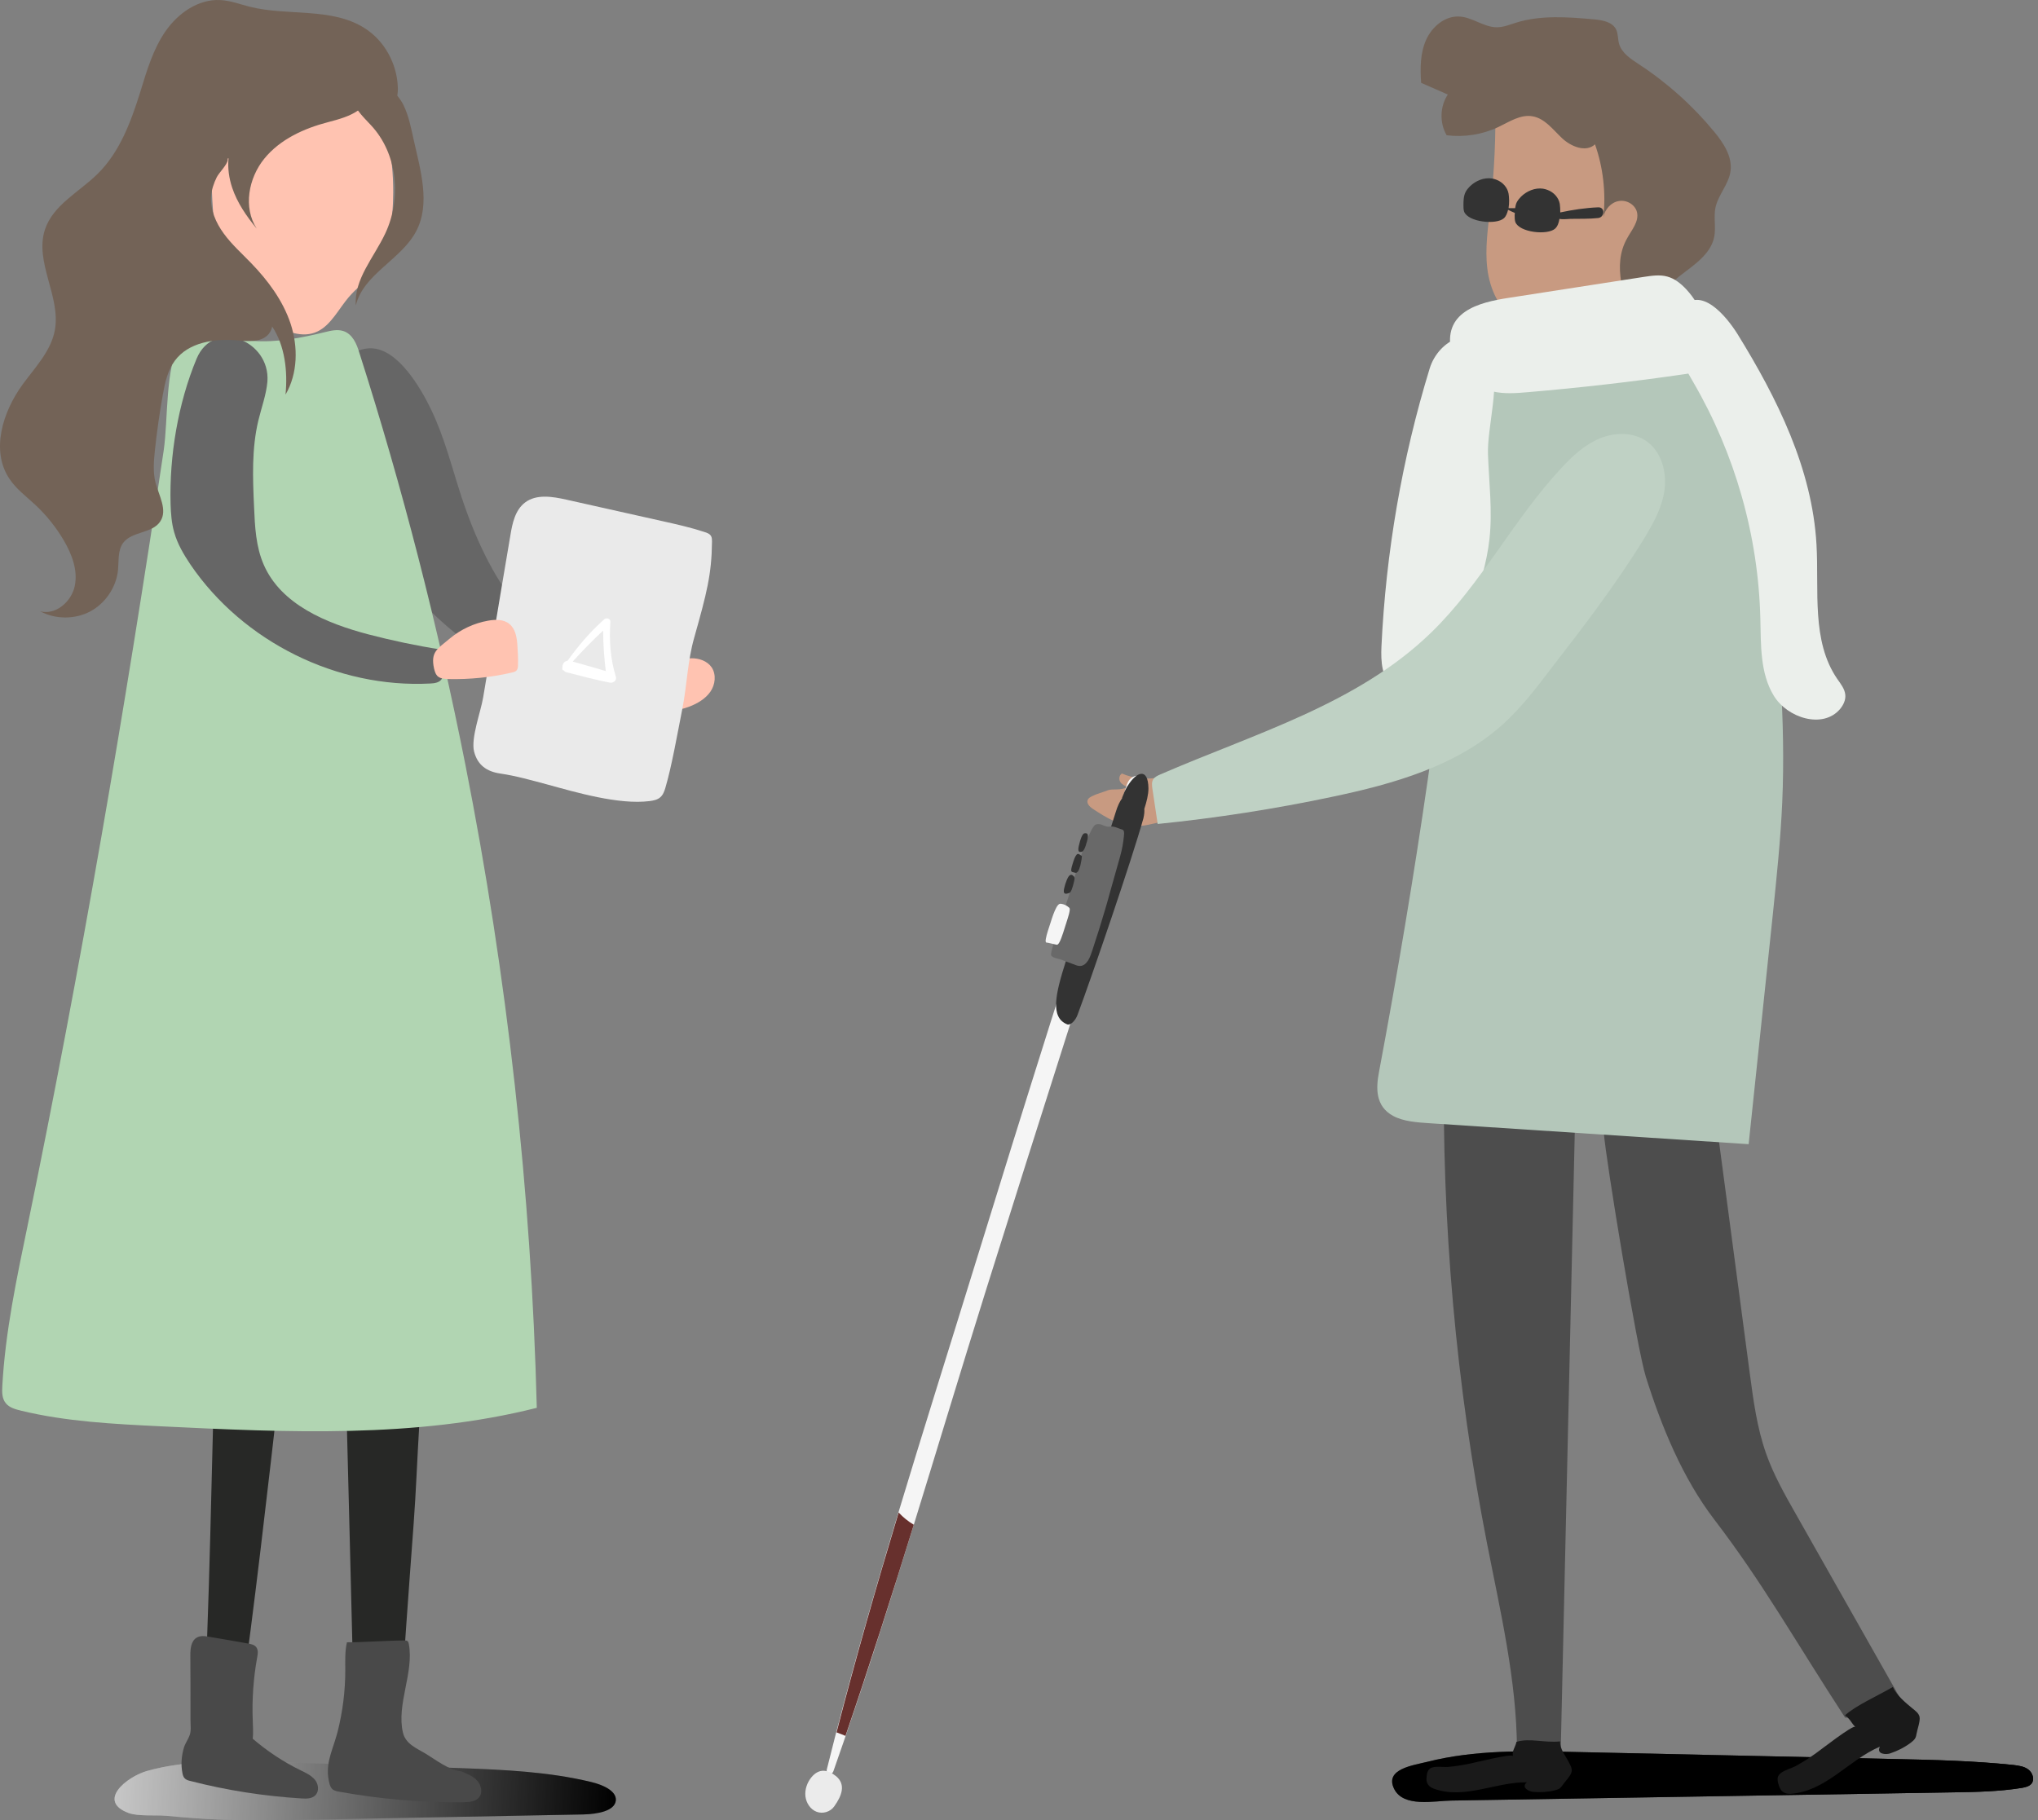<svg width="225" height="201" viewBox="0 0 225 201" fill="none" xmlns="http://www.w3.org/2000/svg">
    <rect x="0" y="0" width="225" height="201" fill="#808080" stroke="none"/>
    <g id="Frame 36">
    <g id="Group">
    <g id="SVGID 115">
    <g id="Group_2">
    <path id="Vector" d="M223.941 195.403C223.469 195.039 222.85 194.966 222.269 194.893C217.906 194.438 213.524 194.329 209.143 194.238C197.327 193.983 185.51 193.71 173.694 193.455C168.313 193.328 162.822 193.218 157.569 194.547C156.042 194.93 152.824 195.33 153.915 197.533C154.951 199.627 158.387 198.844 160.205 198.826C172.039 198.626 183.874 198.444 195.727 198.243C202.381 198.134 209.034 198.025 215.67 197.916C218.197 197.879 220.723 197.825 223.214 197.424C223.614 197.351 224.032 197.26 224.287 196.951C224.65 196.495 224.414 195.767 223.941 195.403Z" fill="url(#paint0_linear_53_257)"/>
    </g>
    </g>
    <path id="Vector_2" d="M223.941 195.403C223.469 195.039 222.85 194.966 222.269 194.893C217.906 194.438 213.524 194.329 209.143 194.238C197.327 193.983 185.51 193.71 173.694 193.455C168.313 193.328 162.822 193.218 157.569 194.547C156.042 194.93 152.824 195.33 153.915 197.533C154.951 199.627 158.387 198.844 160.205 198.826C172.039 198.626 183.874 198.444 195.727 198.243C202.381 198.134 209.034 198.025 215.67 197.916C218.197 197.879 220.723 197.825 223.214 197.424C223.614 197.351 224.032 197.26 224.287 196.951C224.65 196.495 224.414 195.767 223.941 195.403Z" fill="url(#paint1_linear_53_257)"/>
    <g id="Group_3">
    <path id="Vector_3" d="M203.707 189.668C205.889 189.649 208.052 188.866 209.761 187.483C205.925 180.71 202.089 173.937 198.254 167.164C197.036 165.016 195.818 162.867 195 160.555C193.981 157.696 193.582 154.674 193.182 151.67C191.636 140.036 190.091 128.401 188.546 116.749C188.419 115.766 188.273 114.765 187.764 113.927C186.31 111.506 182.819 111.615 180.038 112.033C179.42 112.125 178.765 112.234 178.347 112.707C177.875 113.235 177.911 114.036 177.966 114.728C178.711 123.959 176.311 115.784 177.057 125.015C177.311 128.256 180.729 148.939 181.71 152.052C183.437 157.551 185.764 163.213 189.255 167.783C194.636 174.811 198.235 181.274 203.707 189.668Z" fill="#4D4D4D"/>
    <path id="Vector_4" d="M170.457 117.059C166.531 116.95 162.604 116.859 158.659 116.749C158.405 116.24 159.423 116.677 159.423 117.241C159.168 135.066 160.75 152.908 164.167 170.405C165.64 177.943 167.44 185.499 167.476 193.164C169.094 193.164 170.694 193.164 172.312 193.164C172.857 169.131 173.402 145.116 173.948 121.083C173.984 119.863 173.93 118.479 172.984 117.696C172.312 117.132 171.348 117.095 170.457 117.059Z" fill="#4D4D4D"/>
    <path id="Vector_5" d="M168.567 196.805C167.894 197.369 168.803 197.824 169.239 197.861C170.039 197.934 170.857 197.897 171.639 197.697C171.839 197.642 172.057 197.588 172.221 197.46C172.348 197.351 172.439 197.224 172.548 197.078C172.802 196.696 173.42 196.095 173.511 195.64C173.584 195.275 173.366 194.911 173.202 194.584C172.839 193.874 172.203 193.145 172.239 192.29C170.512 192.472 168.857 191.889 167.421 192.344C167.294 192.945 166.858 193.437 167.058 193.91C166.912 193.6 162.749 194.656 162.258 194.747C161.459 194.911 160.659 195.039 159.859 195.112C159.222 195.166 158.023 194.875 157.677 195.512C157.55 195.731 157.514 196.004 157.495 196.259C157.477 196.459 157.477 196.659 157.55 196.841C157.659 197.151 157.95 197.387 158.259 197.497C161.659 198.753 165.076 196.768 168.567 196.805Z" fill="#1A1A1A"/>
    <path id="Vector_6" d="M207.543 192.872C207.125 193.728 208.216 193.764 208.67 193.619C209.488 193.345 210.288 192.945 210.979 192.417C211.161 192.271 211.343 192.126 211.452 191.925C211.543 191.761 211.561 191.579 211.597 191.416C211.688 190.924 212.015 190.05 211.924 189.577C211.833 189.176 211.47 188.921 211.161 188.666C210.488 188.12 209.307 187.137 208.979 186.281C207.361 187.228 204.889 188.32 203.689 189.413C204.344 189.886 204.416 190.323 204.834 190.687C204.562 190.432 200.908 193.309 200.453 193.619C199.744 194.128 198.999 194.602 198.235 195.021C197.635 195.348 196.326 195.585 196.254 196.368C196.236 196.641 196.308 196.914 196.399 197.187C196.472 197.387 196.563 197.588 196.69 197.733C196.945 198.006 197.326 198.097 197.69 198.079C201.58 197.806 204.089 194.347 207.543 192.872Z" fill="#1A1A1A"/>
    <path id="Vector_7" d="M182.111 25.752C182.111 25.442 182.002 25.151 181.893 24.859C180.729 21.709 179.566 18.542 178.384 15.392C177.548 13.134 176.53 10.676 174.367 9.602C171.476 8.182 168.131 9.93 165.077 10.931C165.168 14.937 164.986 18.942 164.532 22.911C164.277 25.151 163.932 27.427 164.204 29.666C164.477 31.905 165.495 34.181 167.386 35.401C170.585 37.477 175.021 35.838 177.748 33.162C179.62 31.341 181.056 29.102 181.911 26.644C182.02 26.37 182.129 26.061 182.111 25.752Z" fill="#C89A81"/>
    <path id="Vector_8" d="M177.02 23.967C177.184 23.111 177.857 22.347 178.711 22.201C179.565 22.037 180.529 22.583 180.729 23.439C180.965 24.459 180.147 25.387 179.638 26.316C177.947 29.284 179.275 32.998 180.602 36.129C181.82 33.944 183.492 32.015 185.456 30.467C187.001 29.265 188.873 28.082 189.255 26.152C189.455 25.114 189.182 24.022 189.382 22.966C189.673 21.527 190.855 20.362 191.055 18.906C191.273 17.303 190.291 15.81 189.273 14.572C186.892 11.678 184.074 9.147 180.929 7.089C180.038 6.507 179.038 5.851 178.747 4.832C178.602 4.304 178.656 3.721 178.42 3.248C178.002 2.41 176.911 2.228 175.984 2.137C173.112 1.882 170.13 1.646 167.385 2.501C166.676 2.72 165.985 3.011 165.258 3.011C163.822 3.011 162.586 1.919 161.15 1.828C159.55 1.718 158.096 2.938 157.441 4.413C156.787 5.888 156.787 7.544 156.896 9.147C157.878 9.584 158.859 10.002 159.841 10.439C158.968 11.75 158.914 13.571 159.714 14.937C161.659 15.173 163.659 14.864 165.422 14.026C166.64 13.444 167.876 12.606 169.203 12.843C170.548 13.079 171.439 14.299 172.439 15.246C173.439 16.193 175.093 16.866 176.093 15.938C176.984 18.469 177.311 21.254 177.02 23.967Z" fill="#736357"/>
    <path id="Vector_9" d="M182.911 35.765C187.201 36.312 190.528 38.751 192.2 41.482C193.873 44.213 194.164 47.199 194.436 50.149C194.782 53.917 195.127 57.705 195.491 61.473C196.327 70.504 197.163 79.553 196.763 88.602C196.582 92.716 196.145 96.849 195.727 100.946C194.836 109.412 193.945 117.878 193.055 126.344C181.311 125.58 169.585 124.797 157.841 124.032C156.442 123.941 154.933 123.832 153.824 123.231C151.806 122.157 151.915 120.099 152.242 118.388C156.278 96.867 159.514 75.329 161.441 53.608C161.714 50.604 160.914 41.519 162.768 39.261C164.913 36.639 178.893 35.237 182.911 35.765Z" fill="#B4C7BA"/>
    <path id="Vector_10" d="M176.457 22.893C175.076 22.947 173.621 23.166 172.258 23.457C172.258 23.111 172.24 22.784 172.203 22.51C172.076 21.819 171.549 21.236 170.876 20.981C170.713 20.908 170.531 20.872 170.349 20.835C169.476 20.708 168.567 21.09 167.931 21.709C167.749 21.891 167.586 22.092 167.458 22.328C167.349 22.529 167.313 22.765 167.277 22.984C167.04 22.984 166.786 22.984 166.55 22.984C166.64 22.419 166.622 21.819 166.55 21.382C166.422 20.69 165.895 20.107 165.222 19.852C165.059 19.779 164.877 19.743 164.695 19.707C163.823 19.579 162.914 19.961 162.277 20.581C162.096 20.763 161.932 20.963 161.805 21.2C161.587 21.637 161.568 22.146 161.568 22.638C161.568 22.875 161.568 23.129 161.641 23.366C162.077 24.531 165.204 24.859 166.041 24.094C166.277 23.876 166.404 23.53 166.495 23.166C166.731 23.293 166.986 23.402 167.24 23.512C167.24 23.603 167.222 23.694 167.222 23.785C167.222 24.022 167.222 24.276 167.295 24.513C167.731 25.678 170.858 26.006 171.694 25.241C171.967 24.986 172.094 24.604 172.167 24.167C172.567 24.258 173.112 24.167 173.421 24.167C174.421 24.149 175.457 24.185 176.439 24.076C177.184 23.985 177.221 22.875 176.457 22.893Z" fill="#333333"/>
    <path id="Vector_11" d="M181.475 30.576C182.347 30.449 183.238 30.303 184.074 30.54C184.892 30.758 185.583 31.323 186.165 31.942C187.91 33.817 188.819 36.439 188.583 38.988C188.546 39.479 188.437 39.989 188.146 40.39C187.656 41.045 186.765 41.209 185.965 41.318C180.238 42.156 174.476 42.811 168.713 43.303C167.422 43.412 166.095 43.521 164.822 43.23C162.677 42.757 160.768 41.1 160.259 38.97C159.187 34.436 163.223 33.398 166.568 32.889C171.53 32.124 176.493 31.341 181.475 30.576Z" fill="#EBEFEB"/>
    <path id="Vector_12" d="M164.277 50.167C164.386 53.28 164.786 56.412 164.441 59.507C164.15 62.165 163.332 64.732 162.495 67.299C161.786 69.521 161.059 71.76 160.35 73.981C160.169 74.546 159.969 75.128 159.569 75.547C158.896 76.239 157.823 76.33 156.86 76.367C155.842 76.403 154.733 76.439 153.879 75.857C152.533 74.946 152.442 73.034 152.515 71.396C153.006 61 154.787 50.64 157.842 40.681C158.823 37.477 162.895 35.401 164.586 39.479C165.695 42.192 164.168 47.235 164.277 50.167Z" fill="#EBEFEB"/>
    <g id="Group_4">
    <path id="Vector_13" d="M125.464 91.223C126.082 91.223 126.718 91.096 127.336 90.95C128.972 90.586 130.59 90.185 132.208 89.712C132.426 89.657 132.662 89.566 132.735 89.348C132.772 89.22 132.735 89.075 132.699 88.947C132.426 88.164 132.044 87.436 131.572 86.781C131.208 86.289 130.754 85.816 130.154 85.652C129.463 85.47 128.681 85.706 127.954 85.852C126.554 86.107 125.118 85.961 123.864 85.415C123.555 85.597 123.5 86.052 123.682 86.344C123.864 86.635 124.191 86.781 124.5 86.908C123.718 87.327 122.809 87.072 122.337 87.254C121.755 87.491 121.119 87.636 120.537 87.928C120.373 88.019 120.21 88.11 120.119 88.255C119.882 88.656 120.282 89.075 120.646 89.311C122.1 90.276 123.664 91.241 125.464 91.223Z" fill="#C89A81"/>
    <path id="Vector_14" d="M181.401 59.652C182.456 57.923 183.492 56.12 183.765 54.117C184.037 52.115 183.419 49.857 181.765 48.71C180.292 47.69 178.256 47.727 176.602 48.419C174.948 49.111 173.584 50.367 172.366 51.696C167.094 57.34 163.549 64.477 158.005 69.848C149.878 77.75 138.48 81.009 128.081 85.524C127.791 85.652 127.482 85.797 127.318 86.052C127.136 86.362 127.172 86.744 127.227 87.09C127.427 88.383 127.609 89.694 127.809 90.986C134.281 90.331 140.734 89.329 147.097 87.982C153.86 86.562 160.822 84.596 165.949 79.953C167.912 78.169 169.548 76.057 171.148 73.945C174.729 69.32 178.311 64.659 181.401 59.652Z" fill="#BFD1C4"/>
    </g>
    <g id="Group_5">
    <g id="Group_6">
    <g id="Group_7">
    <path id="Vector_15" d="M124.41 86.635C118.647 104.296 113.066 122.047 107.594 139.799C101.922 158.188 95.923 176.668 91.287 195.367C91.142 195.967 91.814 196.113 92.014 195.567C98.177 178.07 103.322 160.1 108.885 142.366C114.666 123.941 120.556 105.57 126.428 87.181C126.955 85.561 124.937 85.033 124.41 86.635Z" fill="#F5F5F5"/>
    <path id="Vector_16" d="M92.396 191.306C92.668 191.416 92.941 191.525 93.232 191.634C93.268 191.652 93.305 191.67 93.341 191.689C95.977 183.969 98.468 176.176 100.885 168.366C100.267 168.001 99.704 167.546 99.213 167.018C96.777 175.084 94.45 183.168 92.359 191.288C92.359 191.306 92.377 191.306 92.396 191.306Z" fill="#67302D"/>
    <path id="Vector_17" d="M126.337 89.312C126.591 88.529 126.791 87.746 126.791 87.054C126.755 84.724 125.5 85.215 124.555 86.69C124.464 86.799 124.373 86.963 124.3 87.127C124.282 87.163 124.264 87.2 124.246 87.236C124.228 87.291 124.191 87.309 124.173 87.364C124.082 87.582 123.991 87.819 123.901 88.037C123.882 88.074 123.882 88.11 123.882 88.146C123.61 88.529 123.373 89.02 123.173 89.694C122.392 92.298 118.447 103.677 117.629 106.28C116.538 109.722 115.92 112.343 117.811 113.108C118.156 113.254 118.719 112.744 118.974 112.034C120.537 107.846 125.009 94.774 126.227 90.386C126.337 89.949 126.355 89.603 126.337 89.312Z" fill="#333333"/>
    </g>
    <path id="Vector_18" d="M89.578 196.259C89.105 196.841 88.833 197.624 88.924 198.371C89.014 199.117 89.487 199.809 90.16 200.064C90.832 200.319 91.669 200.082 92.105 199.463C92.959 198.261 93.396 197.042 92.305 196.131C91.414 195.421 90.451 195.203 89.578 196.259Z" fill="#EBEBEB"/>
    </g>
    <g id="Group_8">
    <path id="Vector_19" d="M121.991 100.491C122.173 99.872 122.355 99.253 122.518 98.634C122.9 97.286 123.282 95.921 123.663 94.573C123.9 93.718 123.991 93.153 124.082 92.334C124.1 92.134 124.118 91.933 124.082 91.806C124.045 91.66 123.936 91.606 123.845 91.588C123.373 91.442 123.009 91.205 122.482 91.278C121.991 91.351 121.646 90.932 121.155 91.005C121.046 91.023 120.937 91.041 120.827 91.151C120.737 91.242 120.646 91.405 120.555 91.551C119.737 93.062 119.046 95.429 118.519 97.232C117.792 99.762 116.774 102.33 116.137 104.86C115.992 105.443 115.992 105.479 116.192 105.643C116.428 105.807 116.919 105.88 117.173 105.971C117.701 106.171 118.246 106.371 118.773 106.572C119.173 106.717 119.664 106.79 120.137 106.044C120.355 105.698 120.5 105.224 120.646 104.787C121.118 103.349 121.573 101.929 121.991 100.491Z" fill="#696969"/>
    <path id="Vector_20" d="M117.374 103.003C117.537 102.494 117.701 101.984 117.865 101.456C117.974 101.11 118.083 100.746 118.101 100.491C118.119 100.309 118.065 100.254 118.028 100.218C117.756 99.981 117.465 99.835 117.138 99.799C117.01 99.781 116.847 99.799 116.61 100.236C116.392 100.636 116.174 101.274 115.992 101.856C115.829 102.366 115.538 103.185 115.465 103.659C115.374 104.169 115.556 104.077 115.665 104.096C115.992 104.169 116.319 104.241 116.629 104.314C116.719 104.332 116.81 104.332 116.956 104.059C117.101 103.804 117.247 103.386 117.374 103.003Z" fill="#F5F5F5"/>
    <g id="Group_9">
    <path id="Vector_21" d="M118.629 96.94C118.611 96.831 118.574 96.776 118.52 96.74C118.447 96.667 118.356 96.594 118.265 96.594C118.156 96.594 118.029 96.685 117.92 96.867C117.738 97.177 117.429 98.087 117.447 98.433C117.465 98.816 117.829 98.67 118.011 98.615C118.065 98.597 118.12 98.579 118.192 98.488C118.265 98.379 118.338 98.196 118.392 98.014C118.447 97.85 118.501 97.668 118.538 97.505C118.592 97.304 118.647 97.086 118.629 96.94Z" fill="#333333"/>
    <path id="Vector_22" d="M119.447 94.537C119.374 94.482 119.283 94.428 119.211 94.373C119.12 94.3 118.992 94.227 118.847 94.391C118.683 94.573 118.556 94.956 118.447 95.302C118.102 96.394 118.283 96.248 118.647 96.358C118.738 96.394 118.865 96.412 118.992 96.248C119.12 96.085 119.211 95.811 119.283 95.538C119.356 95.192 119.429 94.828 119.447 94.537Z" fill="#333333"/>
    <path id="Vector_23" d="M119.393 94.064C119.465 94.045 119.538 94.027 119.611 93.918C119.738 93.754 119.847 93.463 119.92 93.19C120.029 92.862 120.138 92.48 120.101 92.243C120.083 92.043 119.956 92.006 119.847 92.006C119.774 92.006 119.683 92.006 119.592 92.097C119.447 92.243 119.338 92.571 119.247 92.844C118.974 93.79 118.956 94.154 119.393 94.064Z" fill="#333333"/>
    </g>
    </g>
    </g>
    <path id="Vector_24" d="M191.819 36.876C196.218 43.995 200.072 51.769 200.545 60.126C200.836 65.206 199.963 70.777 202.835 74.965C203.217 75.511 203.672 76.076 203.726 76.731C203.781 77.295 203.508 77.86 203.144 78.297C201.254 80.518 197.327 79.298 195.818 76.804C194.309 74.309 194.418 71.214 194.346 68.301C194.127 59.161 191.546 50.112 186.947 42.211C185.71 40.099 183.656 36.421 185.62 34.036C187.765 31.432 190.619 34.964 191.819 36.876Z" fill="#EBEFEB"/>
    </g>
    </g>
    <g id="Group_10">
    <g id="SVGID 211">
    <g id="Group_11">
    <path id="Vector_25" d="M24.668 200.938C28.159 201.048 31.667 200.993 35.158 200.92C44.902 200.738 54.664 200.538 64.408 200.356C65.917 200.319 67.88 199.992 67.99 198.808C68.081 197.752 66.553 197.078 65.245 196.769C60.572 195.64 55.664 195.422 50.828 195.24C43.702 194.967 36.558 194.748 29.431 194.566C24.977 194.457 20.396 194.384 16.251 195.549C13.979 196.186 10.634 198.899 14.233 200.21C15.233 200.574 17.251 200.41 18.324 200.501C20.414 200.702 22.541 200.865 24.668 200.938Z" fill="url(#paint2_linear_53_257)"/>
    </g>
    </g>
    <path id="Vector_26" opacity="0.22" d="M24.668 200.938C28.159 201.048 31.667 200.993 35.158 200.92C44.902 200.738 54.664 200.538 64.408 200.356C65.917 200.319 67.88 199.992 67.99 198.808C68.081 197.752 66.553 197.078 65.245 196.769C60.572 195.64 55.664 195.422 50.828 195.24C43.702 194.967 36.558 194.748 29.431 194.566C24.977 194.457 20.396 194.384 16.251 195.549C13.979 196.186 10.634 198.899 14.233 200.21C15.233 200.574 17.251 200.41 18.324 200.501C20.414 200.702 22.541 200.865 24.668 200.938Z" fill="url(#paint3_linear_53_257)"/>
    <g id="Group_12">
    <path id="Vector_27" d="M47.556 45.142C49.047 48.201 49.865 51.533 50.919 54.773C52.392 59.252 54.373 63.64 57.373 67.282C60.354 70.923 64.426 73.818 69.044 74.801C69.698 74.947 70.389 75.038 70.971 75.365C72.062 75.984 72.625 77.295 72.589 78.552C61.772 78.024 51.283 72.634 44.538 64.15C41.72 60.6 39.557 56.576 37.612 52.479C36.376 49.876 35.194 47.072 35.539 44.214C35.83 41.774 38.194 38.406 40.975 38.46C43.956 38.515 46.447 42.866 47.556 45.142Z" fill="#666666"/>
    <path id="Vector_28" d="M23.832 147.119C24.323 133.463 23.305 119.535 23.396 105.789C23.068 101.019 23.596 96.176 24.904 91.697C24.977 91.424 25.068 91.132 25.232 90.914C25.741 90.259 26.595 90.605 27.268 90.951C33.685 94.319 41.266 93.518 47.12 88.766C48.283 91.005 48.61 93.754 48.883 96.412C49.337 100.709 49.846 104.988 49.974 109.303V109.321C49.992 110.25 50.01 111.178 49.992 112.107C49.919 117.478 49.101 122.776 48.465 128.074C48.047 131.534 47.683 135.011 47.647 138.507C47.611 141.365 47.938 143.987 47.429 146.791C46.192 153.691 46.192 161.229 45.665 168.293C45.102 175.849 44.556 183.405 44.084 190.979C44.066 191.288 44.047 191.58 44.029 191.889C43.738 191.999 39.157 193.328 39.157 191.817C38.793 177.124 38.43 162.431 38.048 147.738C37.903 141.547 38.248 120.664 37.012 114.765C36.503 114.838 35.994 114.892 35.485 114.965C32.703 134.41 29.395 168.475 26.595 187.92C26.341 189.632 26.05 191.471 25.159 192.581C24.268 193.692 22.614 193.382 22.359 191.671C23.214 176.832 23.305 161.975 23.832 147.119Z" fill="#272826"/>
    <path id="Vector_29" d="M37.12 191.762C37.175 191.598 37.211 191.416 37.266 191.252C37.83 189.031 38.12 186.737 38.12 184.461C38.12 183.423 38.066 182.367 38.302 181.348C39.629 181.366 43.338 181.129 44.665 181.147C44.774 181.147 44.901 181.147 44.992 181.22C45.083 181.293 45.119 181.421 45.138 181.548C45.719 184.698 43.756 188.194 44.483 191.307C44.774 192.563 45.937 193.018 47.01 193.656C47.937 194.22 49.773 195.586 50.882 195.586C51.519 195.84 52.191 196.095 52.664 196.605C53.136 197.115 53.318 197.952 52.882 198.48C52.5 198.936 51.809 198.99 51.209 199.008C46.592 199.063 41.974 198.663 37.429 197.843C37.157 197.789 36.866 197.734 36.666 197.534C36.502 197.37 36.43 197.151 36.375 196.951C35.848 194.93 36.611 193.528 37.12 191.762Z" fill="#494949"/>
    <path id="Vector_30" d="M20.305 192.982C20.45 192.49 20.777 192.072 20.941 191.598C21.123 191.107 21.032 190.488 21.032 189.96C21.032 187.574 21.032 185.171 21.014 182.786C21.014 182.058 21.086 181.22 21.704 180.838C22.123 180.583 22.65 180.656 23.141 180.747C24.54 180.984 25.94 181.22 27.34 181.475C27.704 181.53 28.122 181.621 28.322 181.93C28.522 182.24 28.467 182.64 28.394 183.005C27.976 185.299 27.813 187.647 27.904 189.996C27.922 190.67 27.976 191.343 27.904 191.999C29.521 193.382 31.303 194.566 33.212 195.494C33.776 195.768 34.357 196.041 34.757 196.514C35.157 196.987 35.266 197.77 34.83 198.225C34.448 198.626 33.848 198.626 33.303 198.59C29.158 198.335 25.031 197.698 21.014 196.66C20.777 196.605 20.523 196.532 20.359 196.332C20.232 196.186 20.177 195.986 20.141 195.786C19.959 194.875 20.032 193.892 20.305 192.982Z" fill="#494949"/>
    <path id="Vector_31" d="M27.904 37.641C30.576 37.841 33.267 37.313 35.867 36.676C36.521 36.512 37.23 36.348 37.885 36.548C38.921 36.876 39.375 37.969 39.666 38.934C44.447 53.881 48.338 69.084 51.374 84.414C56.009 107.865 58.663 131.625 59.263 155.457C45.847 158.844 31.649 158.17 17.742 157.497C12.561 157.242 7.325 156.987 2.308 155.767C1.708 155.621 1.053 155.439 0.672 154.984C0.217 154.474 0.217 153.746 0.254 153.072C0.581 147.082 1.835 141.183 3.053 135.302C8.907 106.918 13.797 78.37 18.069 49.767C18.578 46.289 18.215 40.772 19.869 37.659C21.596 34.382 24.941 37.422 27.904 37.641Z" fill="#B1D5B2"/>
    <path id="Vector_32" d="M23.777 26.844C23.85 28.101 23.941 29.375 24.359 30.522C25.286 33.108 27.613 34.546 29.794 35.693C31.467 36.567 33.394 37.422 35.085 36.585C36.539 35.875 37.375 34.145 38.484 32.834C39.32 31.851 40.357 31.087 41.157 30.049C42.956 27.736 43.393 24.387 43.411 21.255C43.429 17.304 42.72 12.971 40.12 10.422C38.757 9.093 37.012 8.401 35.248 8C33.612 7.618 31.885 7.472 30.267 7.982C28.267 8.619 26.577 10.258 25.377 12.242C22.559 16.994 23.45 21.437 23.777 26.844Z" fill="#FFC3B1"/>
    <path id="Vector_33" d="M73.844 73.326C74.643 73.017 75.461 72.726 76.316 72.689C77.17 72.671 78.079 72.981 78.57 73.691C79.097 74.492 78.97 75.602 78.425 76.385C77.879 77.168 77.007 77.678 76.116 78.024C74.68 78.57 73.007 78.734 71.626 78.042C70.68 77.569 69.317 76.112 69.971 74.983C70.48 74.091 72.953 73.654 73.844 73.326Z" fill="#FFC3B1"/>
    <path id="Vector_34" d="M18.833 55.666C18.869 56.722 18.942 57.778 19.233 58.779C19.596 60.072 20.287 61.237 21.032 62.348C26.832 70.868 37.23 76.021 47.52 75.475C47.992 75.457 48.538 75.366 48.774 74.965C48.901 74.746 48.901 74.473 48.901 74.219C48.883 73.381 48.81 72.543 48.683 71.724C45.992 71.305 43.32 70.741 40.666 70.049C36.03 68.829 31.031 66.754 29.122 62.366C28.25 60.381 28.14 58.16 28.05 55.993C27.904 52.789 27.777 49.548 28.522 46.435C28.868 44.996 29.395 43.594 29.522 42.138C29.867 37.568 23.596 35.11 21.705 39.607C19.651 44.541 18.687 50.349 18.833 55.666Z" fill="#666666"/>
    <path id="Vector_35" d="M45.683 15.483C45.392 14.172 45.138 12.825 44.556 11.623C44.393 11.277 44.138 10.913 43.865 10.567C43.902 10.294 43.938 10.003 43.92 9.62C43.829 7.035 42.447 4.486 40.248 3.102C36.594 0.79 31.813 1.792 27.613 0.754C26.522 0.481 25.45 0.062 24.323 0.007C21.905 -0.12 19.669 1.446 18.287 3.43C16.906 5.415 16.215 7.782 15.506 10.094C14.47 13.408 13.233 16.794 10.761 19.215C8.725 21.218 5.853 22.638 4.962 25.351C3.78 28.938 6.743 32.761 6.053 36.476C5.616 38.788 3.871 40.572 2.489 42.466C0.29 45.488 -1.037 49.767 1.035 52.862C1.78 53.991 2.889 54.81 3.889 55.739C5.125 56.886 6.198 58.233 7.052 59.689C7.943 61.219 8.616 62.985 8.252 64.715C7.889 66.444 6.143 67.955 4.435 67.5C6.125 68.41 8.27 68.41 9.961 67.518C11.652 66.608 12.852 64.824 13.033 62.912C13.124 61.892 12.997 60.764 13.597 59.944C14.56 58.652 16.833 58.925 17.706 57.559C18.505 56.321 17.56 54.755 17.178 53.317C16.869 52.152 16.978 50.914 17.105 49.694C17.324 47.655 17.615 45.597 17.978 43.576C18.215 42.265 18.505 40.9 19.305 39.826C20.814 37.786 23.686 37.368 26.213 37.586C27.45 37.696 28.904 37.823 29.686 36.858C29.867 36.621 29.995 36.348 30.049 36.057C31.449 38.151 31.776 40.991 31.522 43.576C32.885 41.246 32.922 38.296 32.085 35.747C31.231 33.18 29.576 30.959 27.704 29.029C26.686 27.973 25.577 26.99 24.704 25.788C23.832 24.605 23.214 23.166 23.305 21.692C23.359 20.945 23.596 20.253 23.923 19.58C24.159 19.088 25.123 18.16 25.141 17.65C25.141 17.595 25.141 17.559 25.123 17.522C25.159 17.504 25.195 17.486 25.232 17.486C25.123 18.56 25.286 19.689 25.632 20.727C26.195 22.402 27.213 23.876 28.34 25.242C26.831 22.912 27.431 19.671 29.177 17.522C30.922 15.374 33.576 14.172 36.248 13.48C37.503 13.153 38.63 12.825 39.521 12.206C39.957 12.807 40.539 13.371 40.939 13.808C43.902 16.958 44.356 21.91 42.538 25.77C41.302 28.41 39.066 30.831 39.284 33.726C40.12 30.249 44.302 28.683 45.956 25.515C47.538 22.493 46.429 18.833 45.683 15.483Z" fill="#736357"/>
    <path id="Vector_36" d="M71.734 88.456C72.153 88.401 72.589 88.311 72.898 88.037C73.207 87.764 73.352 87.364 73.462 86.981C74.152 84.651 74.752 81.21 75.334 78.26C75.861 75.584 75.897 73.035 76.643 70.413C78.025 65.497 78.57 63.422 78.606 59.817C78.606 59.617 78.606 59.398 78.515 59.216C78.37 58.943 78.061 58.834 77.77 58.743C76.279 58.251 74.734 57.905 73.189 57.559C69.644 56.758 66.081 55.975 62.536 55.174C60.991 54.828 59.227 54.537 57.973 55.483C56.864 56.321 56.555 57.814 56.337 59.179C55.664 63.149 54.991 67.118 54.337 71.087C54.01 73.071 53.664 75.056 53.337 77.04C53.083 78.57 51.974 81.501 52.337 82.976C52.719 84.487 53.737 85.197 55.228 85.416C56.973 85.671 58.682 86.162 60.391 86.617C63.59 87.491 68.335 88.893 71.734 88.456Z" fill="#EAEAEA"/>
    <path id="Vector_37" d="M49.664 70.504C50.864 69.503 52.337 68.811 53.882 68.538C54.682 68.392 55.609 68.374 56.245 68.902C56.9 69.448 57.063 70.377 57.118 71.214C57.172 71.943 57.209 72.671 57.191 73.399C57.191 73.618 57.172 73.873 57.027 74.036C56.9 74.164 56.718 74.219 56.554 74.255C54.245 74.801 51.846 75.038 49.464 74.983C49.028 74.965 48.555 74.929 48.264 74.619C48.065 74.401 47.992 74.091 47.919 73.818C47.519 71.961 48.301 71.651 49.664 70.504Z" fill="#FFC3B1"/>
    </g>
    <path id="Vector_38" d="M67.989 74.71C67.389 72.817 67.244 70.65 67.389 68.683C67.426 68.301 66.935 68.174 66.698 68.392C65.171 69.758 63.844 71.305 62.663 72.962C62.263 72.999 62.045 73.399 62.099 73.763C62.099 73.763 62.099 73.763 62.099 73.781C62.026 73.891 62.117 74.018 62.245 74.036C62.317 74.127 62.408 74.2 62.554 74.237C64.135 74.637 65.735 75.074 67.353 75.384C67.716 75.438 68.117 75.129 67.989 74.71ZM66.589 69.63C66.589 71.141 66.698 72.598 66.88 74.109C65.68 73.727 64.444 73.399 63.226 73.053C64.299 71.87 65.408 70.723 66.589 69.63Z" fill="white"/>
    </g>
    </g>
    <defs>
    <linearGradient id="paint0_linear_53_257" x1="153.689" y1="196.19" x2="224.465" y2="196.19" gradientUnits="userSpaceOnUse">
    <stop stop-color="#4D4D4D"/>
    <stop offset="1"/>
    </linearGradient>
    <linearGradient id="paint1_linear_53_257" x1="153.689" y1="196.19" x2="224.465" y2="196.19" gradientUnits="userSpaceOnUse">
    <stop/>
    <stop offset="1"/>
    </linearGradient>
    <linearGradient id="paint2_linear_53_257" x1="12.712" y1="196.842" x2="67.948" y2="199.558" gradientUnits="userSpaceOnUse">
    <stop stop-color="white"/>
    <stop offset="1"/>
    </linearGradient>
    <linearGradient id="paint3_linear_53_257" x1="12.712" y1="196.842" x2="67.948" y2="199.558" gradientUnits="userSpaceOnUse">
    <stop/>
    <stop offset="1"/>
    </linearGradient>
    </defs>
</svg>